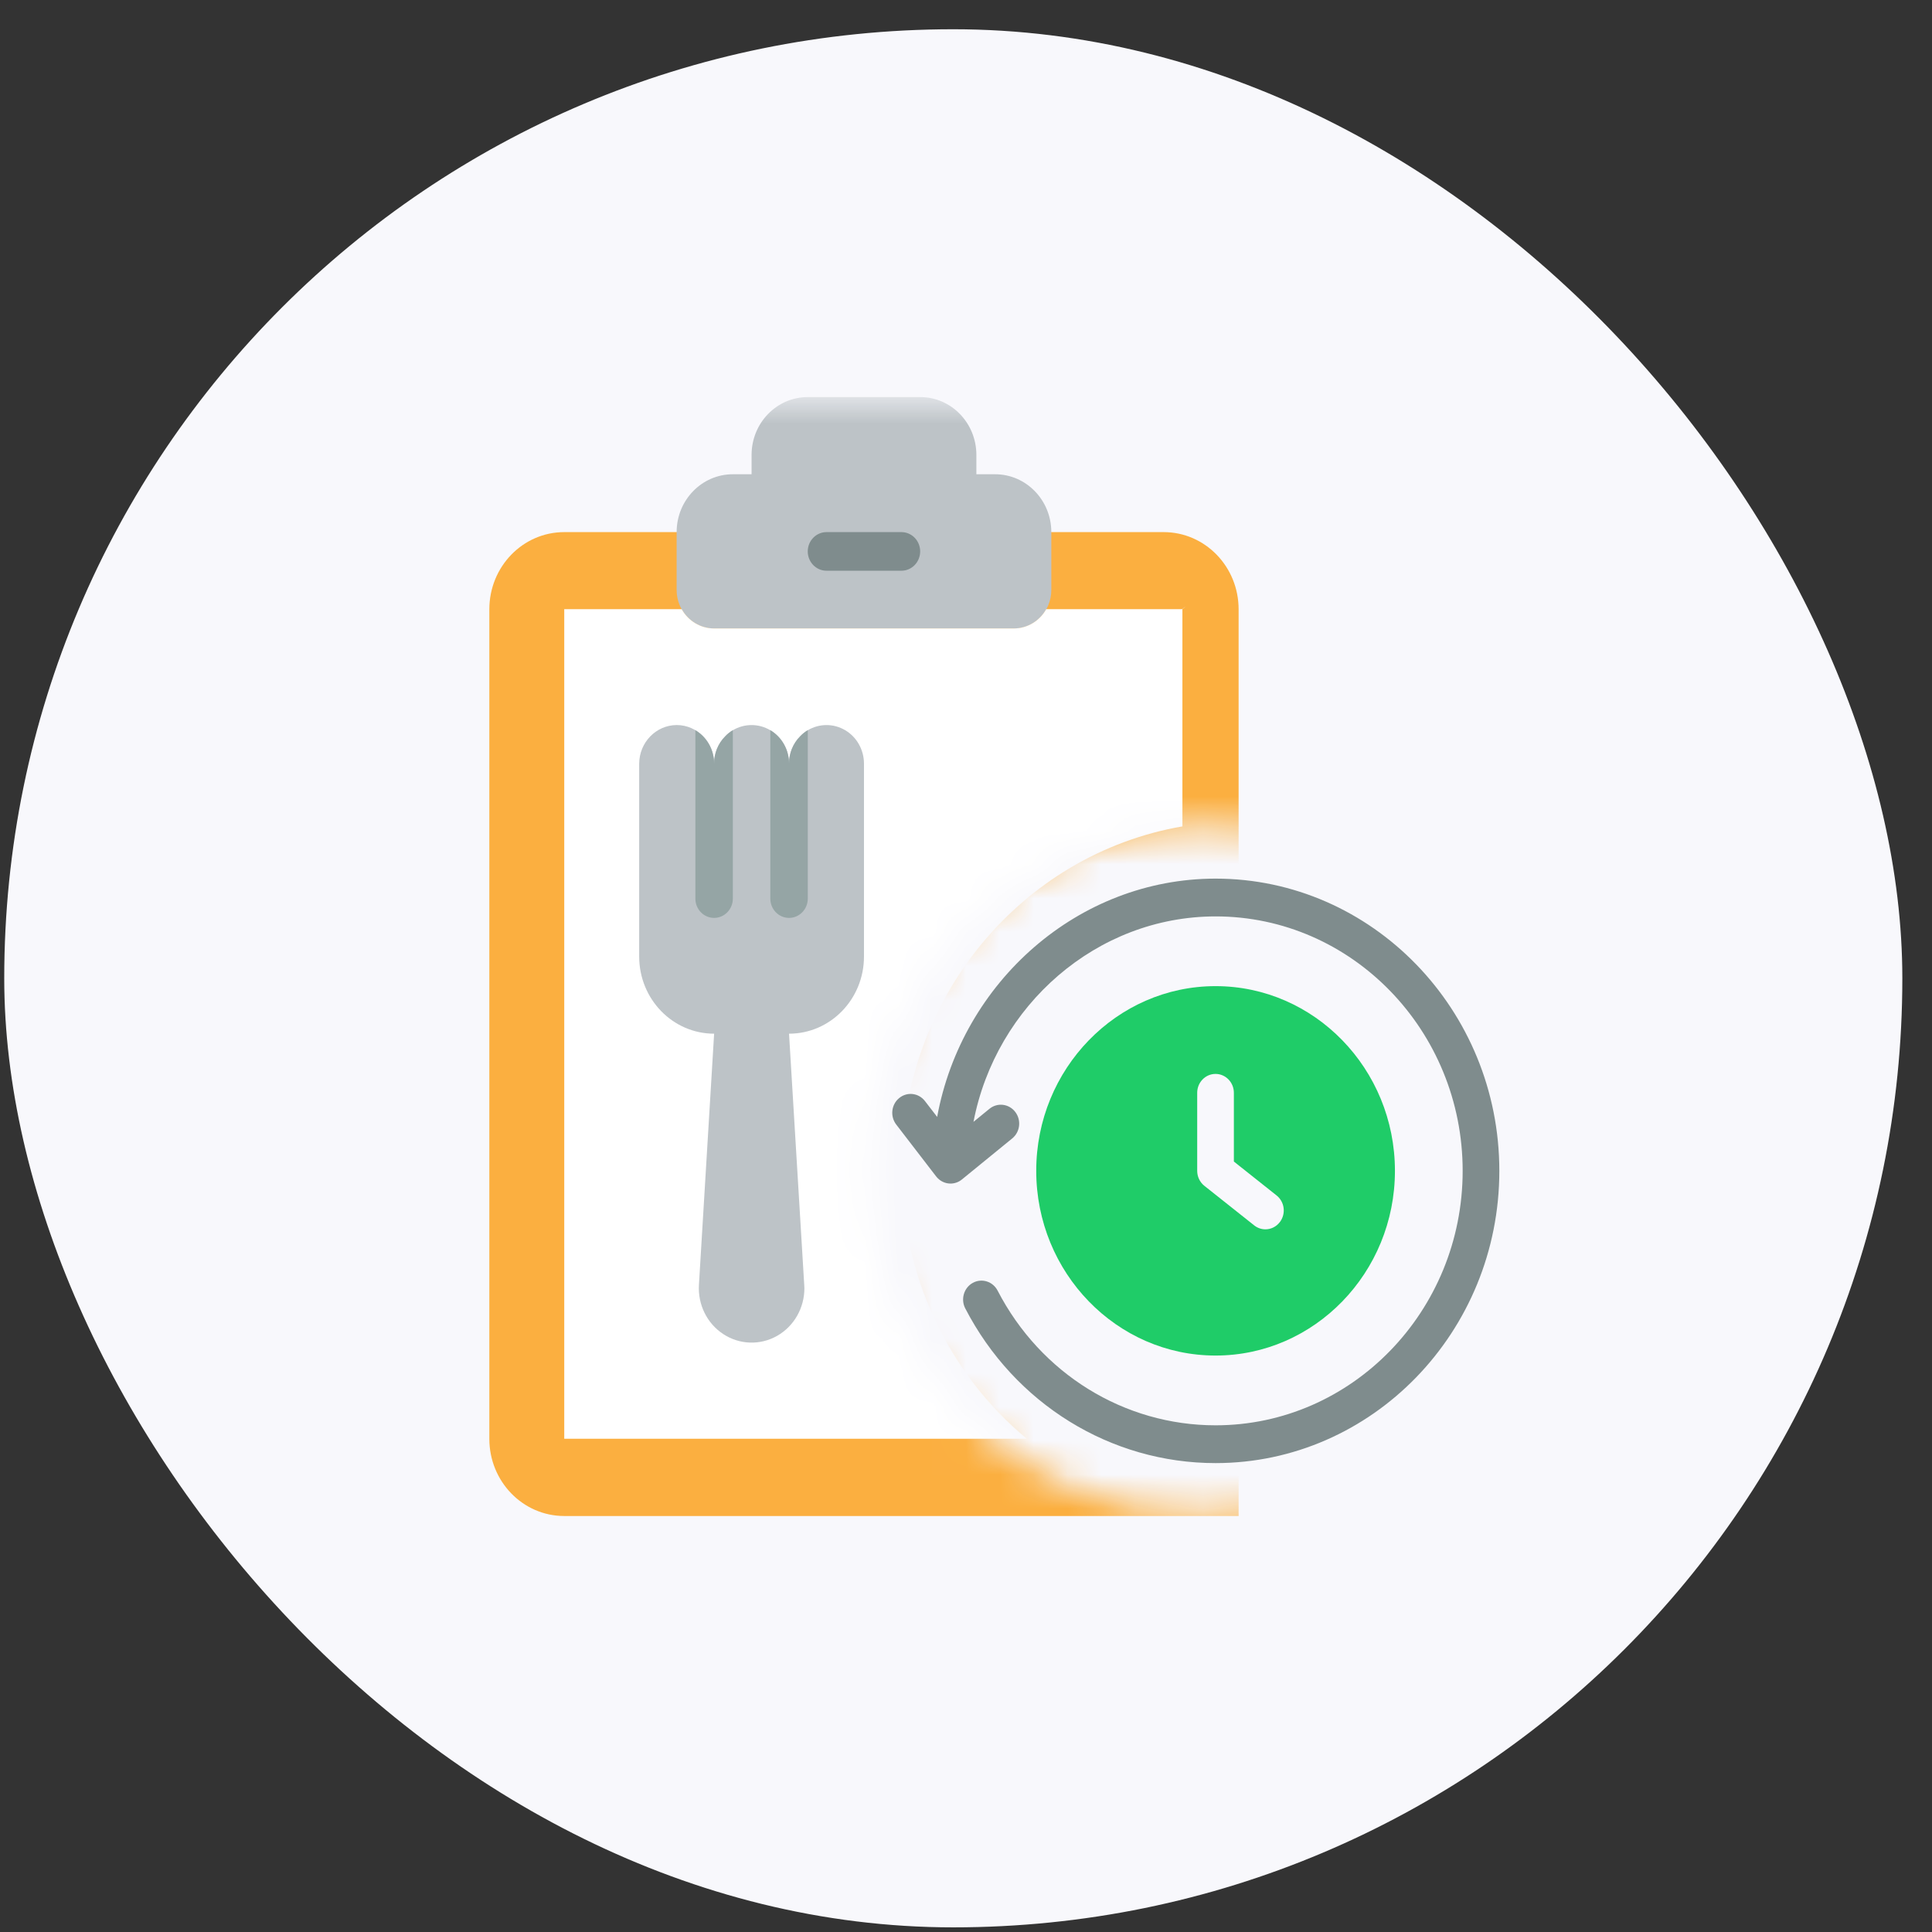 <svg width="57" height="57" viewBox="0 0 57 57" fill="none" xmlns="http://www.w3.org/2000/svg">
<rect x="0" y="0" width="57" height="57" fill="#333333" stroke="none"/>
<rect x="0.125" y="0.863" width="56" height="56" rx="28" fill="#F8F8FC"/>
<mask id="mask0_778_59732" style="mask-type:alpha" maskUnits="userSpaceOnUse" x="10" y="11" width="36" height="36">
<path fill-rule="evenodd" clip-rule="evenodd" d="M45.271 11.715H10.979V46.006H45.271V35.446C44.819 40.625 40.593 44.684 35.447 44.684C29.999 44.684 25.582 40.135 25.582 34.525C25.582 28.914 29.999 24.366 35.447 24.366C40.593 24.366 44.819 28.424 45.271 33.603V11.715Z" fill="#D9D9D9"/>
</mask>
<g mask="url(#mask0_778_59732)">
<path d="M36.543 19.683V17.976C36.543 16.718 35.553 15.699 34.332 15.699H16.647C15.426 15.699 14.437 16.718 14.437 17.976V42.45C14.437 43.708 15.426 44.727 16.647 44.727H36.543V19.683Z" fill="#FBAF40"/>
<path d="M31.017 15.699V17.407C31.017 18.035 30.522 18.545 29.911 18.545H21.069C20.458 18.545 19.963 18.035 19.963 17.407V15.699C19.963 14.756 20.706 13.992 21.621 13.992H22.174V13.422C22.174 12.479 22.916 11.715 23.832 11.715H27.148C28.064 11.715 28.806 12.479 28.806 13.422V13.992H29.359C30.274 13.992 31.017 14.756 31.017 15.699Z" fill="#BDC3C7"/>
<path d="M26.595 34.478C26.592 37.574 27.951 40.505 30.292 42.447H16.647V17.972H20.112C20.309 18.324 20.674 18.541 21.068 18.541H29.911C30.305 18.541 30.67 18.324 30.867 17.972H34.885V17.973C34.801 18.023 35.111 17.791 34.885 17.973V21.956V24.381C30.099 25.212 26.595 29.48 26.595 34.478Z" fill="white"/>
<path d="M25.49 22.529V28.221C25.49 29.478 24.5 30.497 23.279 30.497L23.727 37.902C23.727 37.937 23.732 37.971 23.732 38.005C23.733 38.591 23.424 39.13 22.925 39.413C22.427 39.695 21.819 39.675 21.339 39.36C20.859 39.046 20.584 38.487 20.621 37.902L21.069 30.497C19.848 30.497 18.858 29.478 18.858 28.221V22.529C18.862 21.902 19.355 21.395 19.963 21.391C20.574 21.391 21.069 21.9 21.069 22.529C21.067 22.227 21.185 21.937 21.395 21.726C21.461 21.655 21.538 21.593 21.621 21.544C21.963 21.341 22.384 21.341 22.726 21.544C23.068 21.747 23.279 22.122 23.279 22.529C23.278 22.227 23.395 21.937 23.605 21.726C23.672 21.655 23.748 21.593 23.832 21.544C24.174 21.341 24.595 21.341 24.937 21.544C25.279 21.747 25.489 22.122 25.49 22.529Z" fill="#BDC3C7"/>
<path d="M26.595 16.838H24.384C24.079 16.838 23.831 16.583 23.831 16.268C23.831 15.954 24.079 15.699 24.384 15.699H26.595C26.9 15.699 27.148 15.954 27.148 16.268C27.148 16.583 26.9 16.838 26.595 16.838Z" fill="#7F8C8D"/>
<path d="M23.832 21.543V26.512C23.832 26.826 23.584 27.081 23.279 27.081C22.974 27.081 22.727 26.826 22.727 26.512V21.543C23.068 21.746 23.279 22.121 23.279 22.528C23.278 22.226 23.395 21.936 23.605 21.725C23.672 21.654 23.748 21.592 23.832 21.543Z" fill="#95A5A5"/>
<path d="M21.621 21.543V26.512C21.621 26.826 21.373 27.081 21.068 27.081C20.763 27.081 20.516 26.826 20.516 26.512V21.543C20.857 21.746 21.068 22.121 21.068 22.528C21.067 22.226 21.184 21.936 21.394 21.725C21.461 21.654 21.537 21.592 21.621 21.543Z" fill="#95A5A5"/>
</g>
<g clip-path="url(#clip0_778_59732)">
<path d="M35.863 29.094C32.946 29.094 30.572 31.538 30.572 34.543C30.572 37.548 32.945 39.993 35.863 39.993C38.781 39.993 41.155 37.548 41.155 34.543C41.155 31.538 38.781 29.094 35.863 29.094ZM37.762 36.052C37.655 36.194 37.495 36.269 37.333 36.269C37.218 36.269 37.102 36.231 37.003 36.153L35.532 34.985C35.399 34.879 35.321 34.716 35.321 34.543V32.241C35.321 31.934 35.563 31.684 35.862 31.684C36.161 31.684 36.403 31.934 36.403 32.241V34.269L37.664 35.27C37.901 35.459 37.945 35.808 37.762 36.052Z" fill="#1FCC68"/>
<path d="M35.863 25.922C31.812 25.922 28.382 28.97 27.649 32.952L27.289 32.485C27.104 32.245 26.765 32.203 26.53 32.395C26.295 32.586 26.256 32.936 26.442 33.178L27.619 34.708C27.726 34.846 27.883 34.919 28.043 34.919C28.16 34.919 28.279 34.88 28.378 34.799L29.864 33.587C30.099 33.395 30.138 33.045 29.952 32.804C29.767 32.563 29.427 32.522 29.192 32.713L28.721 33.098C29.383 29.66 32.357 27.037 35.864 27.037C39.883 27.036 43.153 30.404 43.153 34.544C43.153 38.683 39.883 42.051 35.863 42.051C33.165 42.051 30.701 40.529 29.433 38.078C29.293 37.807 28.966 37.703 28.701 37.848C28.437 37.993 28.338 38.331 28.478 38.602C29.935 41.417 32.765 43.166 35.863 43.166C40.479 43.166 44.235 39.298 44.235 34.544C44.235 29.791 40.479 25.922 35.863 25.922Z" fill="#7F8C8D"/>
</g>
<defs>
<clipPath id="clip0_778_59732">
<rect width="19.233" height="19.807" fill="white" transform="translate(25.663 24.637)"/>
</clipPath>
</defs>
</svg>
